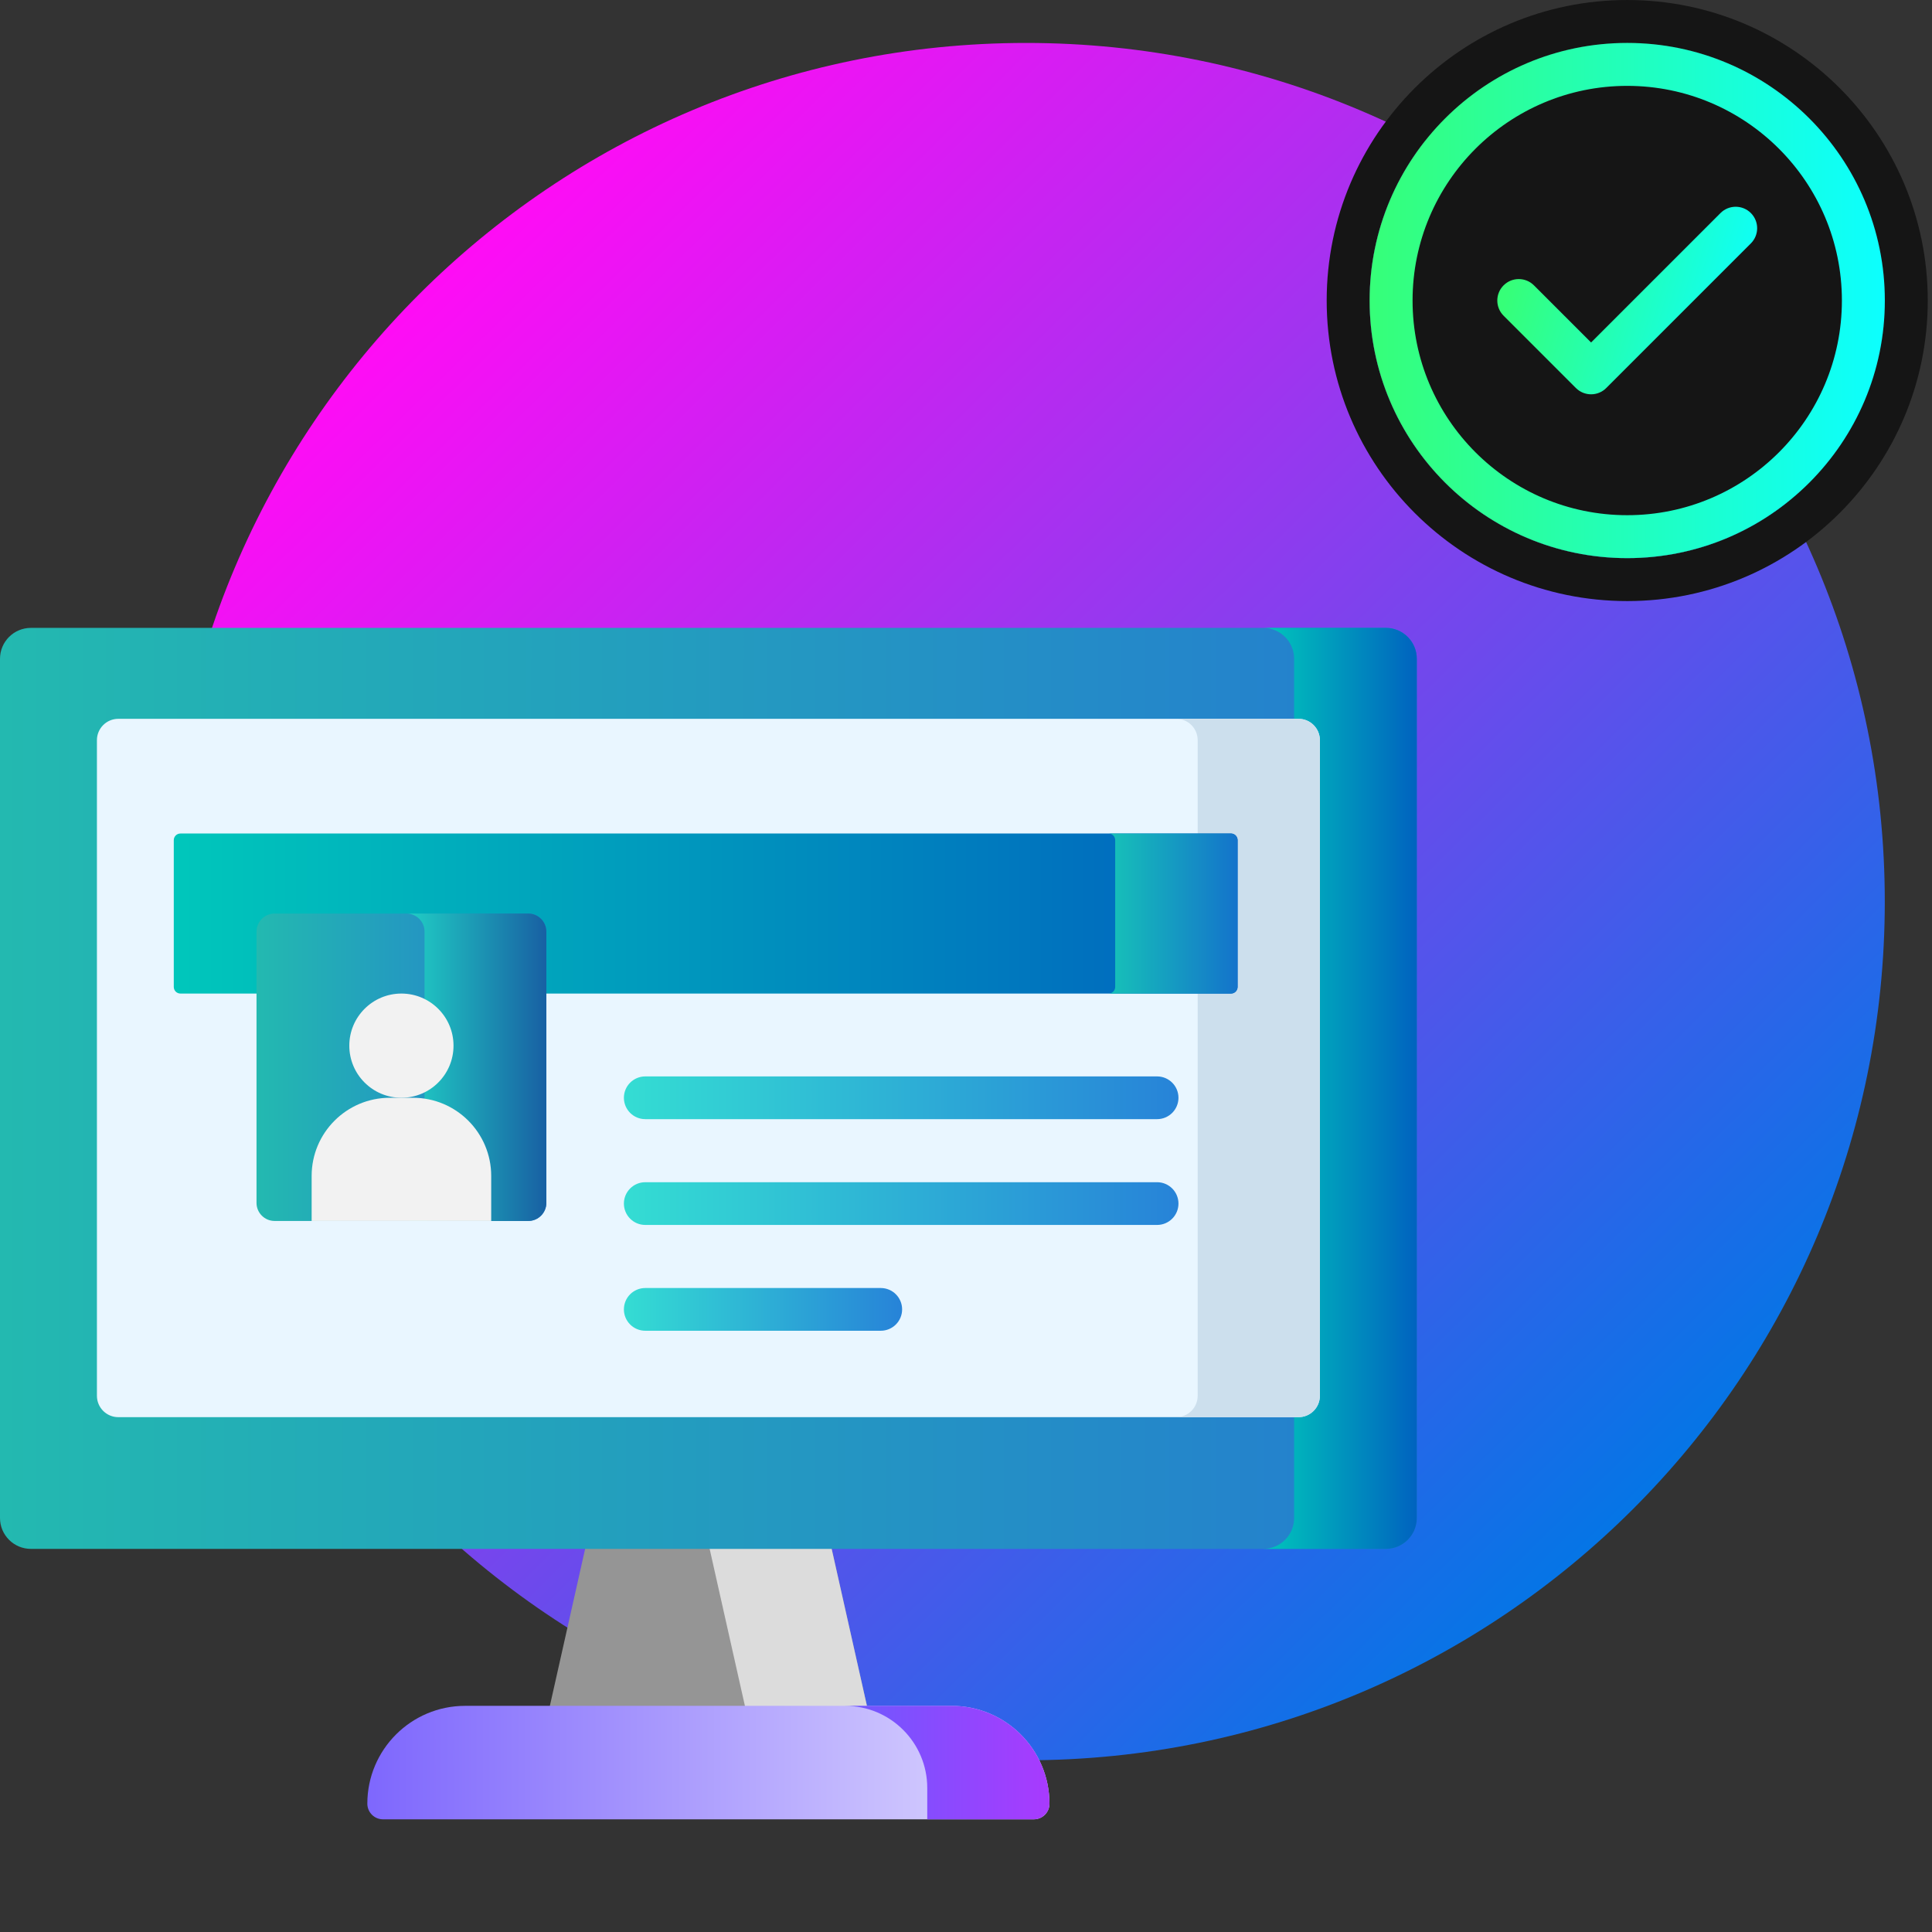 <svg width="450" height="450" viewBox="0 0 450 450" fill="none" xmlns="http://www.w3.org/2000/svg">
<rect x="0" y="0" width="450" height="450" fill="#333333" stroke="none"/>
<path d="M239.004 410.002C349.461 410.002 439.004 320.459 439.004 210.002C439.004 99.545 349.461 10.002 239.004 10.002C128.546 10.002 39.003 99.545 39.003 210.002C39.003 320.459 128.546 410.002 239.004 410.002Z" fill="url(#paint0_linear_12_6423)"/>
<path fill-rule="evenodd" clip-rule="evenodd" d="M379.011 0.002C340.377 0.002 309.011 31.368 309.011 70.002C309.011 108.636 340.377 140.002 379.011 140.002C417.646 140.002 449.012 108.636 449.012 70.002C449.012 31.368 417.646 0.002 379.011 0.002ZM379.011 10.002C412.126 10.002 439.012 36.887 439.012 70.002C439.012 103.117 412.126 130.002 379.011 130.002C345.896 130.002 319.011 103.117 319.011 70.002C319.011 36.887 345.896 10.002 379.011 10.002Z" fill="#151515"/>
<path d="M379.011 130.002C412.149 130.002 439.012 103.139 439.012 70.002C439.012 36.865 412.149 10.002 379.011 10.002C345.874 10.002 319.011 36.865 319.011 70.002C319.011 103.139 345.874 130.002 379.011 130.002Z" fill="#151515"/>
<path fill-rule="evenodd" clip-rule="evenodd" d="M379.013 10C412.128 10 439.013 36.885 439.013 70C439.013 103.114 412.128 129.999 379.013 129.999C345.898 129.999 319.012 103.114 319.012 70C319.012 36.885 345.898 10 379.013 10ZM379.013 20C406.608 20 429.013 42.404 429.013 70C429.013 97.595 406.608 119.999 379.013 119.999C351.417 119.999 329.013 97.595 329.013 70C329.013 42.404 351.417 20 379.013 20Z" fill="url(#paint1_linear_12_6423)"/>
<path fill-rule="evenodd" clip-rule="evenodd" d="M350.214 73.535L367.056 90.377C369.009 92.329 372.175 92.329 374.128 90.377L407.811 56.694C409.762 54.742 409.762 51.574 407.811 49.622C405.859 47.671 402.691 47.671 400.739 49.622L370.592 79.77L357.286 66.464C355.334 64.513 352.166 64.513 350.214 66.464C348.263 68.415 348.263 71.583 350.214 73.535Z" fill="url(#paint2_linear_12_6423)"/>
<path d="M203.118 402.638H126.882L137.145 356.948H192.855L203.118 402.638Z" fill="#959595"/>
<path d="M192.855 356.948H164.433L174.696 402.638H203.118L192.855 356.948Z" fill="#DCDCDC"/>
<path d="M322.8 360.766H7.2C3.223 360.766 0 357.543 0 353.566V153.445C0 149.469 3.223 146.245 7.2 146.245H322.8C326.776 146.245 330 149.468 330 153.445V353.566C330 357.543 326.777 360.766 322.8 360.766Z" fill="url(#paint3_linear_12_6423)"/>
<path d="M322.8 146.245H294.227C298.204 146.245 301.427 149.468 301.427 153.445V353.566C301.427 357.542 298.204 360.766 294.227 360.766H322.8C326.777 360.766 330 357.543 330 353.566V153.445C330 149.469 326.777 146.245 322.8 146.245Z" fill="url(#paint4_linear_12_6423)"/>
<path d="M22.575 325.106V172.405C22.575 169.655 24.804 167.427 27.554 167.427H302.446C305.196 167.427 307.425 169.655 307.425 172.405V325.106C307.425 327.855 305.196 330.084 302.446 330.084H27.554C24.804 330.084 22.575 327.855 22.575 325.106Z" fill="#E9F6FF"/>
<path d="M302.446 167.427H273.983C276.733 167.427 278.961 169.655 278.961 172.405V325.106C278.961 327.855 276.733 330.084 273.983 330.084H302.446C305.196 330.084 307.425 327.855 307.425 325.106V172.405C307.425 169.655 305.196 167.427 302.446 167.427Z" fill="#CCDFED"/>
<path d="M240.794 423.755H89.206C87.193 423.755 85.56 422.123 85.56 420.109C85.56 407.525 95.761 397.324 108.346 397.324H221.654C234.238 397.324 244.44 407.525 244.44 420.109C244.44 422.123 242.807 423.755 240.794 423.755Z" fill="url(#paint5_linear_12_6423)"/>
<path d="M221.654 397.324H196.837C207.408 397.324 215.977 405.893 215.977 416.463V423.755H240.794C242.807 423.755 244.44 422.123 244.44 420.109C244.44 407.525 234.238 397.324 221.654 397.324Z" fill="url(#paint6_linear_12_6423)"/>
<path d="M286.713 231.418H42.022C41.168 231.418 40.476 230.726 40.476 229.872V195.689C40.476 194.835 41.168 194.142 42.022 194.142H286.713C287.567 194.142 288.259 194.835 288.259 195.689V229.872C288.259 230.726 287.567 231.418 286.713 231.418Z" fill="url(#paint7_linear_12_6423)"/>
<path d="M286.713 194.143H258.205C259.059 194.143 259.751 194.835 259.751 195.689V229.873C259.751 230.727 259.059 231.419 258.205 231.419H286.713C287.567 231.419 288.259 230.727 288.259 229.873V195.689C288.259 194.835 287.567 194.143 286.713 194.143Z" fill="url(#paint8_linear_12_6423)"/>
<path d="M123.031 284.385H63.967C61.636 284.385 59.746 282.496 59.746 280.165V217C59.746 214.669 61.635 212.78 63.967 212.78H123.031C125.362 212.78 127.252 214.669 127.252 217V280.165C127.252 282.496 125.362 284.385 123.031 284.385Z" fill="url(#paint9_linear_12_6423)"/>
<path d="M123.031 212.78H94.664C96.994 212.78 98.884 214.669 98.884 217.001V280.165C98.884 282.496 96.995 284.386 94.664 284.386H123.031C125.362 284.386 127.252 282.497 127.252 280.165V217.001C127.252 214.67 125.362 212.78 123.031 212.78Z" fill="url(#paint10_linear_12_6423)"/>
<path d="M114.411 284.385H72.587V273.901C72.587 263.845 80.739 255.693 90.795 255.693H96.203C106.259 255.693 114.411 263.845 114.411 273.901V284.385H114.411Z" fill="#F2F2F2"/>
<path d="M93.496 255.694C100.199 255.694 105.633 250.26 105.633 243.557C105.633 236.853 100.199 231.419 93.496 231.419C86.793 231.419 81.359 236.853 81.359 243.557C81.359 250.26 86.793 255.694 93.496 255.694Z" fill="#F2F2F2"/>
<path d="M269.51 260.67H150.293C147.545 260.67 145.317 258.441 145.317 255.693C145.317 252.945 147.545 250.717 150.293 250.717H269.51C272.258 250.717 274.487 252.945 274.487 255.693C274.487 258.441 272.258 260.67 269.51 260.67Z" fill="url(#paint11_linear_12_6423)"/>
<path d="M269.51 285.313H150.293C147.545 285.313 145.317 283.085 145.317 280.337C145.317 277.589 147.545 275.36 150.293 275.36H269.51C272.258 275.36 274.487 277.589 274.487 280.337C274.487 283.085 272.258 285.313 269.51 285.313Z" fill="url(#paint12_linear_12_6423)"/>
<path d="M205.146 309.957H150.293C147.545 309.957 145.317 307.729 145.317 304.981C145.317 302.232 147.545 300.004 150.293 300.004H205.146C207.894 300.004 210.122 302.232 210.122 304.981C210.122 307.729 207.894 309.957 205.146 309.957Z" fill="url(#paint13_linear_12_6423)"/>
<defs>
<linearGradient id="paint0_linear_12_6423" x1="109.305" y1="57.803" x2="389.322" y2="341.873" gradientUnits="userSpaceOnUse">
<stop stop-color="#FF0CF5"/>
<stop offset="1" stop-color="#0575E6"/>
</linearGradient>
<linearGradient id="paint1_linear_12_6423" x1="319.012" y1="70" x2="439.013" y2="70" gradientUnits="userSpaceOnUse">
<stop stop-color="#36FF78"/>
<stop offset="1" stop-color="#0CFFFF"/>
</linearGradient>
<linearGradient id="paint2_linear_12_6423" x1="349.012" y1="75" x2="404.012" y2="90" gradientUnits="userSpaceOnUse">
<stop stop-color="#36FF78"/>
<stop offset="1" stop-color="#0CFFFF"/>
</linearGradient>
<linearGradient id="paint3_linear_12_6423" x1="330" y1="146.245" x2="0" y2="146.245" gradientUnits="userSpaceOnUse">
<stop stop-color="#247DCF"/>
<stop offset="1" stop-color="#23B9B0"/>
</linearGradient>
<linearGradient id="paint4_linear_12_6423" x1="330" y1="146.245" x2="294.227" y2="146.245" gradientUnits="userSpaceOnUse">
<stop stop-color="#0063BF"/>
<stop offset="1" stop-color="#00C7BB"/>
</linearGradient>
<linearGradient id="paint5_linear_12_6423" x1="247.049" y1="397.324" x2="85.56" y2="397.324" gradientUnits="userSpaceOnUse">
<stop stop-color="#E1DCFE"/>
<stop offset="1" stop-color="#7E67FD"/>
</linearGradient>
<linearGradient id="paint6_linear_12_6423" x1="244.44" y1="397.324" x2="196.837" y2="397.324" gradientUnits="userSpaceOnUse">
<stop stop-color="#A83AFE"/>
<stop offset="1" stop-color="#6E59FE"/>
</linearGradient>
<linearGradient id="paint7_linear_12_6423" x1="288.259" y1="194.142" x2="40.476" y2="194.142" gradientUnits="userSpaceOnUse">
<stop stop-color="#0063BF"/>
<stop offset="1" stop-color="#00C7BB"/>
</linearGradient>
<linearGradient id="paint8_linear_12_6423" x1="288.259" y1="194.143" x2="258.205" y2="194.143" gradientUnits="userSpaceOnUse">
<stop stop-color="#1473CB"/>
<stop offset="1" stop-color="#16C2B8"/>
</linearGradient>
<linearGradient id="paint9_linear_12_6423" x1="127.252" y1="212.78" x2="59.746" y2="212.78" gradientUnits="userSpaceOnUse">
<stop stop-color="#247DCF"/>
<stop offset="1" stop-color="#23B9B0"/>
</linearGradient>
<linearGradient id="paint10_linear_12_6423" x1="127.252" y1="212.78" x2="94.664" y2="212.78" gradientUnits="userSpaceOnUse">
<stop stop-color="#1860A3"/>
<stop offset="1" stop-color="#20CFC5"/>
</linearGradient>
<linearGradient id="paint11_linear_12_6423" x1="274.487" y1="250.717" x2="145.317" y2="250.717" gradientUnits="userSpaceOnUse">
<stop stop-color="#2783D8"/>
<stop offset="1" stop-color="#34DDD3"/>
</linearGradient>
<linearGradient id="paint12_linear_12_6423" x1="274.487" y1="275.36" x2="145.317" y2="275.36" gradientUnits="userSpaceOnUse">
<stop stop-color="#2783D8"/>
<stop offset="1" stop-color="#34DDD3"/>
</linearGradient>
<linearGradient id="paint13_linear_12_6423" x1="210.122" y1="300.004" x2="145.317" y2="300.004" gradientUnits="userSpaceOnUse">
<stop stop-color="#2783D8"/>
<stop offset="1" stop-color="#34DDD3"/>
</linearGradient>
</defs>
</svg>
